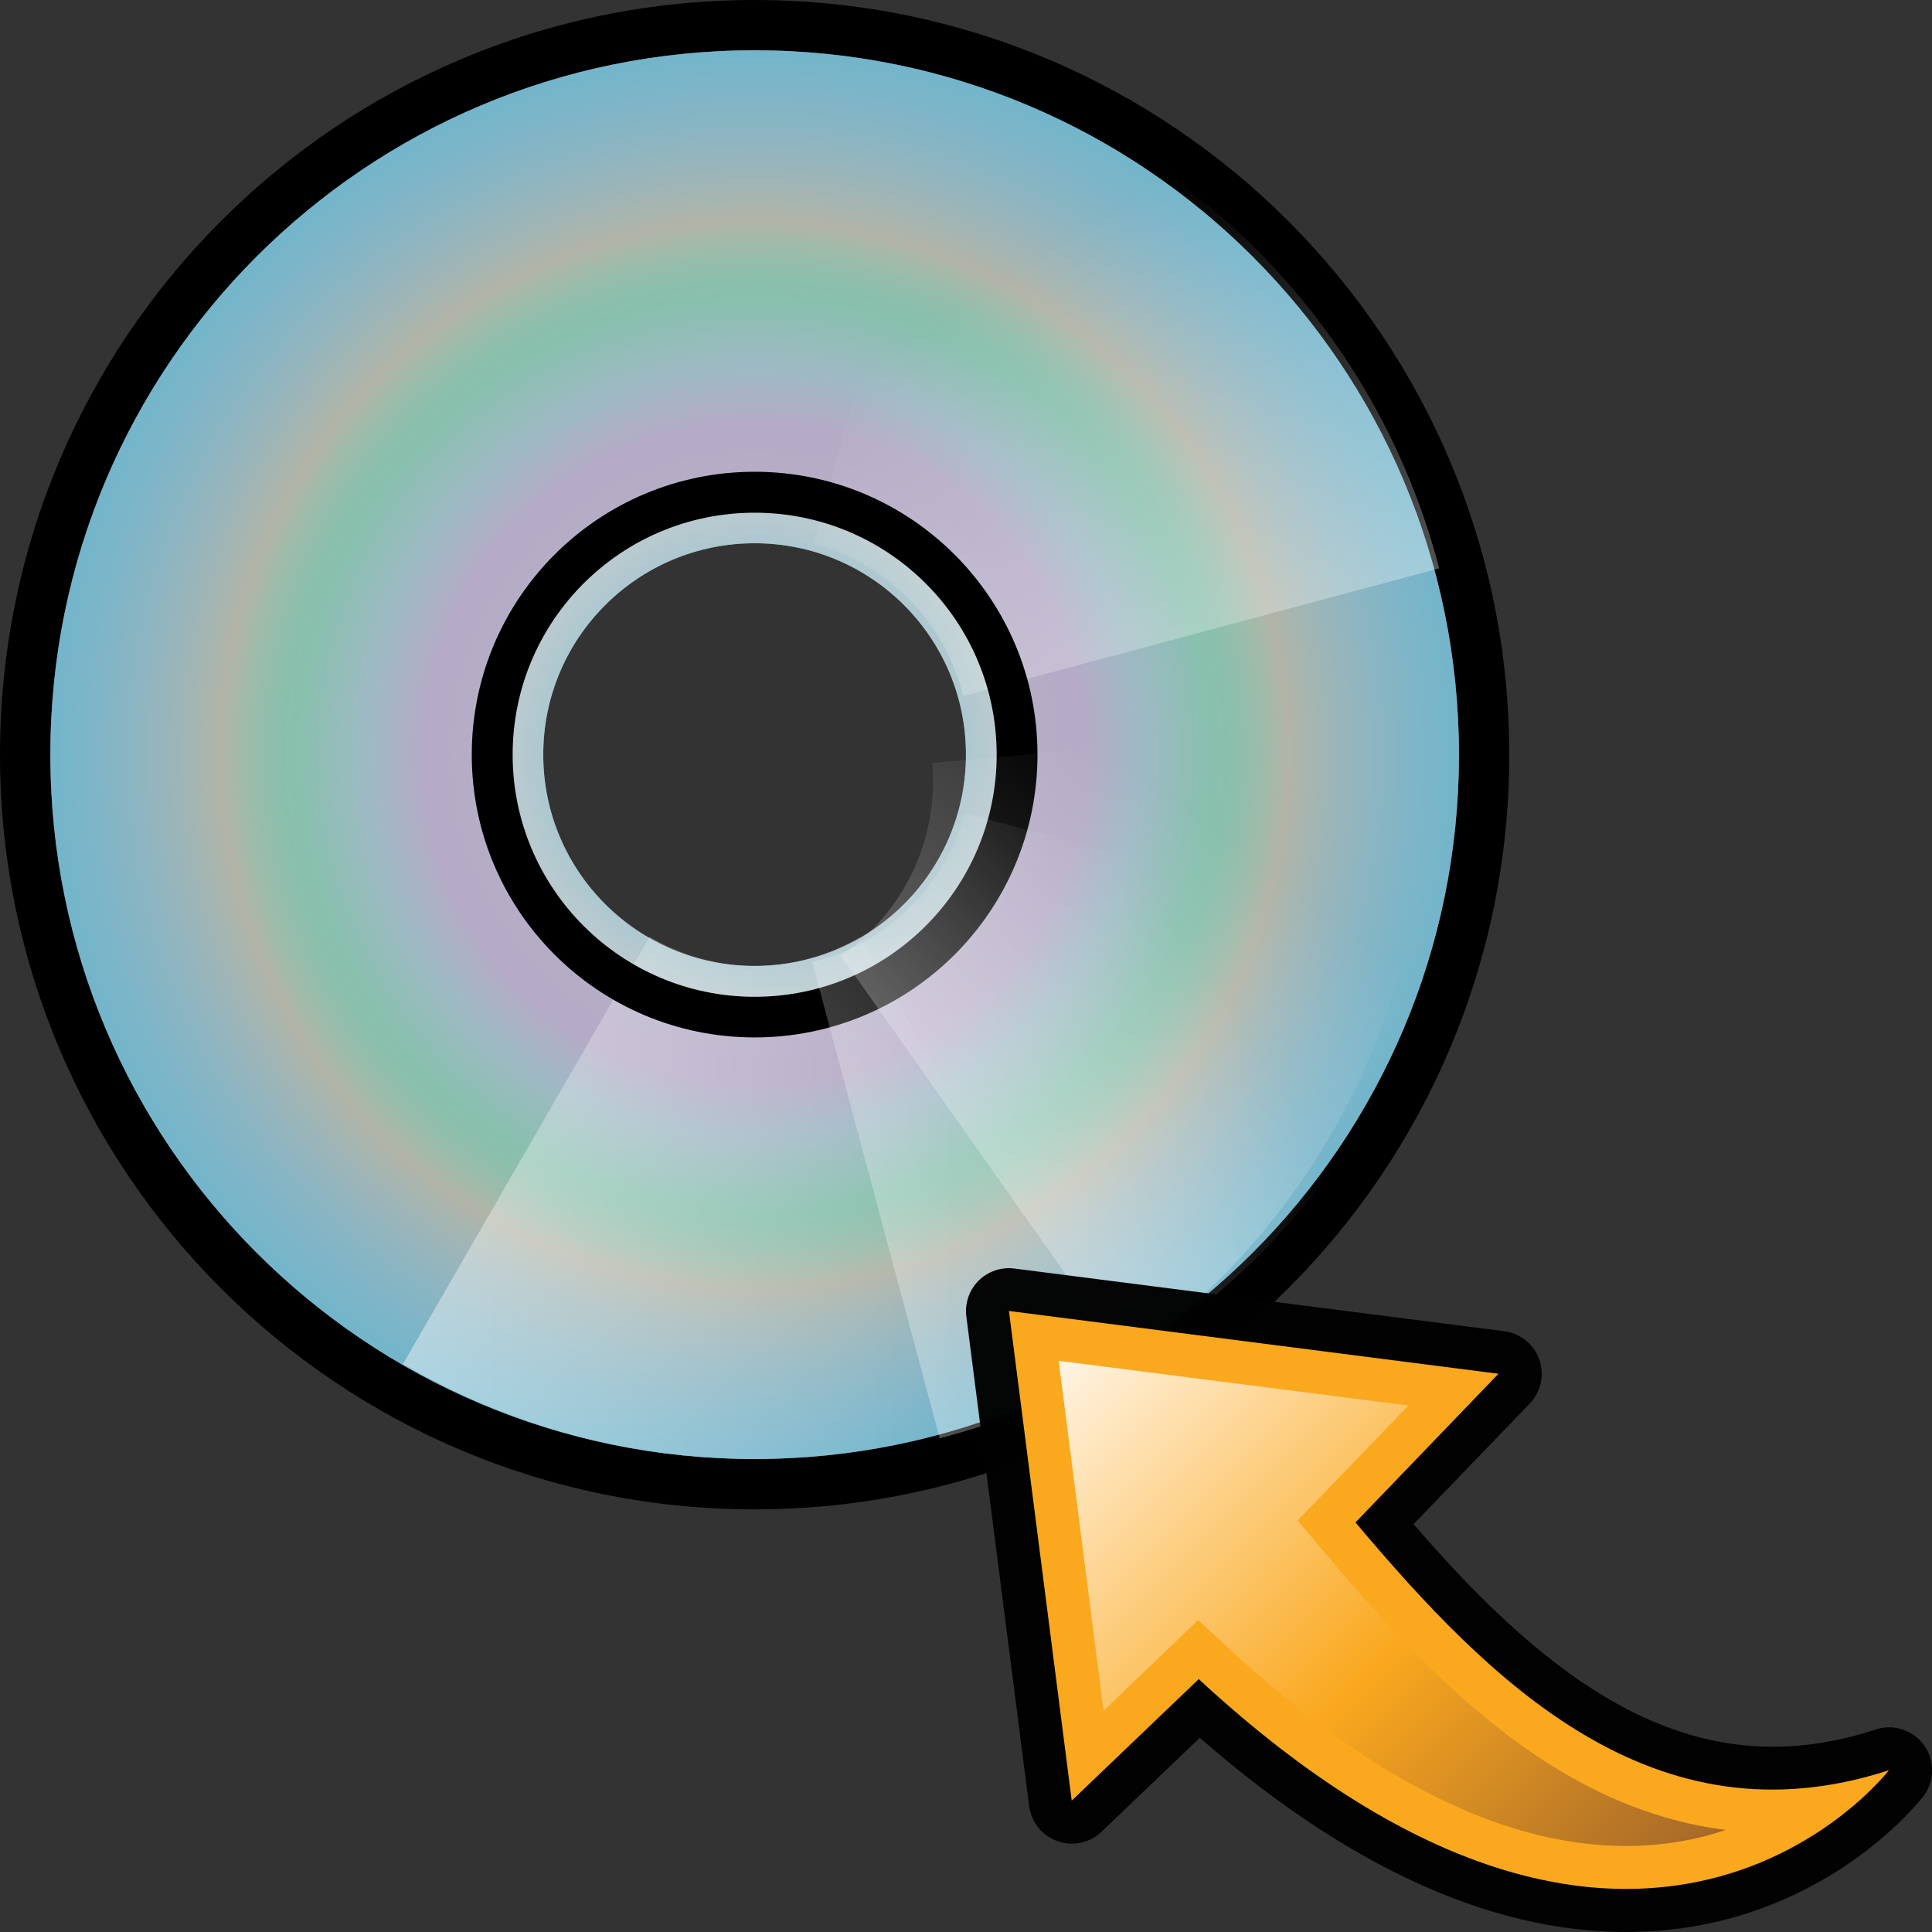 <?xml version="1.0" encoding="utf-8"?>
<!-- Generator: Adobe Illustrator 14.0.0, SVG Export Plug-In . SVG Version: 6.00 Build 43363)  -->
<!DOCTYPE svg PUBLIC "-//W3C//DTD SVG 1.1//EN" "http://www.w3.org/Graphics/SVG/1.1/DTD/svg11.dtd">
<svg version="1.1" id="Layer_1" xmlns="http://www.w3.org/2000/svg" xmlns:xlink="http://www.w3.org/1999/xlink" x="0px" y="0px"
	 width="32px" height="32px" viewBox="0 0 32 32" enable-background="new 0 0 32 32" xml:space="preserve">
<rect x="0" y="0" width="32" height="32" fill="#333333" stroke="none"/>
<g>
	<path d="M12.497,0C5.595,0,0,5.595,0,12.5S5.595,25,12.497,25c6.906,0,12.501-5.595,12.501-12.5S19.403,0,12.497,0z M12.499,16.25
		c-2.071,0-3.749-1.676-3.749-3.75c0-2.071,1.678-3.749,3.749-3.749c2.072,0,3.75,1.677,3.75,3.749S14.571,16.25,12.499,16.25z"/>
	<path fill="#BCBEC0" d="M12.497,0.833C6.055,0.833,0.834,6.055,0.834,12.5c0,6.443,5.221,11.666,11.663,11.666
		c6.444,0,11.668-5.223,11.668-11.666C24.165,6.055,18.941,0.833,12.497,0.833z M12.499,15.999c-1.934,0-3.501-1.564-3.501-3.5
		c0-1.934,1.567-3.501,3.501-3.501c1.934,0,3.5,1.567,3.5,3.501C16,14.435,14.433,15.999,12.499,15.999z"/>
	
		<radialGradient id="SVGID_1_" cx="575.94" cy="822.539" r="16.442" gradientTransform="matrix(1 0 0 1 -563.441 -810.039)" gradientUnits="userSpaceOnUse">
		<stop  offset="0" style="stop-color:#03ADDB"/>
		<stop  offset="0.248" style="stop-color:#BAD4DB"/>
		<stop  offset="0.254" style="stop-color:#B7C4D6"/>
		<stop  offset="0.261" style="stop-color:#B4B5D2"/>
		<stop  offset="0.269" style="stop-color:#B2A9CD"/>
		<stop  offset="0.279" style="stop-color:#B0A0CB"/>
		<stop  offset="0.294" style="stop-color:#AF9CCA"/>
		<stop  offset="0.333" style="stop-color:#AF9ACA"/>
		<stop  offset="0.388" style="stop-color:#87B4C7"/>
		<stop  offset="0.461" style="stop-color:#5DC19D"/>
		<stop  offset="0.48" style="stop-color:#64BF9C"/>
		<stop  offset="0.498" style="stop-color:#74BB9A"/>
		<stop  offset="0.516" style="stop-color:#8AB697"/>
		<stop  offset="0.534" style="stop-color:#A4AD93"/>
		<stop  offset="0.537" style="stop-color:#A9AB92"/>
		<stop  offset="0.553" style="stop-color:#9AAC9D"/>
		<stop  offset="0.585" style="stop-color:#81ACB1"/>
		<stop  offset="0.622" style="stop-color:#67ADC0"/>
		<stop  offset="0.665" style="stop-color:#4DADCC"/>
		<stop  offset="0.718" style="stop-color:#32ADD4"/>
		<stop  offset="0.793" style="stop-color:#15ADD9"/>
		<stop  offset="1" style="stop-color:#03ADDB"/>
	</radialGradient>
	<path opacity="0.55" fill="url(#SVGID_1_)" enable-background="new    " d="M12.497,0.833C6.055,0.833,0.834,6.055,0.834,12.5
		c0,6.443,5.221,11.666,11.663,11.666c6.444,0,11.668-5.223,11.668-11.666C24.165,6.055,18.941,0.833,12.497,0.833z M12.499,15.999
		c-1.934,0-3.501-1.567-3.501-3.5c0-1.934,1.567-3.501,3.501-3.501c1.934,0,3.5,1.567,3.5,3.501
		C16,14.431,14.433,15.999,12.499,15.999z"/>
	
		<linearGradient id="SVGID_2_" gradientUnits="userSpaceOnUse" x1="569.865" y1="829.846" x2="579.277" y2="829.894" gradientTransform="matrix(1 0 0 1 -563.441 -810.039)">
		<stop  offset="0" style="stop-color:#FFFFFF"/>
		<stop  offset="1" style="stop-color:#FFFFFF;stop-opacity:0"/>
	</linearGradient>
	<path opacity="0.44" fill="url(#SVGID_2_)" enable-background="new    " d="M12.499,24.166c2.127,0,4.113-0.577,5.829-1.572
		l-4.086-7.077c-0.513,0.299-1.103,0.482-1.741,0.482c-0.637,0-1.228-0.183-1.742-0.482l-4.085,7.077
		C8.387,23.588,10.371,24.166,12.499,24.166z"/>
	
		<linearGradient id="SVGID_3_" gradientUnits="userSpaceOnUse" x1="585.697" y1="824.209" x2="579.621" y2="814.897" gradientTransform="matrix(1 0 0 1 -563.441 -810.039)">
		<stop  offset="0" style="stop-color:#FFFFFF"/>
		<stop  offset="1" style="stop-color:#FFFFFF;stop-opacity:0"/>
	</linearGradient>
	<path opacity="0.44" fill="url(#SVGID_3_)" enable-background="new    " d="M15.6,1.112l-2.115,7.892
		c1.217,0.333,2.166,1.297,2.468,2.524l7.885-2.114C22.785,5.375,19.627,2.197,15.6,1.112z"/>
	<path d="M12.499,7.814c-2.588,0-4.685,2.096-4.685,4.685c0,2.588,2.096,4.684,4.685,4.684s4.685-2.096,4.685-4.684
		C17.184,9.913,15.087,7.814,12.499,7.814z M12.499,16.51c-2.214,0-4.008-1.798-4.008-4.01c0-2.216,1.793-4.008,4.008-4.008
		c2.215,0,4.009,1.792,4.009,4.008C16.508,14.712,14.714,16.51,12.499,16.51z"/>
	
		<linearGradient id="SVGID_4_" gradientUnits="userSpaceOnUse" x1="831.773" y1="-516.514" x2="825.695" y2="-525.829" gradientTransform="matrix(-4.371139e-008 1 -1 -4.371139e-008 -505.705 -809.532)">
		<stop  offset="0" style="stop-color:#FFFFFF"/>
		<stop  offset="1" style="stop-color:#FFFFFF;stop-opacity:0"/>
	</linearGradient>
	<path opacity="0.44" fill="url(#SVGID_4_)" enable-background="new    " d="M23.872,15.583l-7.895-2.114
		c-0.332,1.216-1.296,2.165-2.524,2.468l2.112,7.886C19.605,22.769,22.785,19.611,23.872,15.583z"/>
	
		<linearGradient id="SVGID_5_" gradientUnits="userSpaceOnUse" x1="967.721" y1="-210.769" x2="961.643" y2="-220.084" gradientTransform="matrix(0.345 0.938 -0.938 0.345 -518.412 -812.656)">
		<stop  offset="0" style="stop-color:#FFFFFF"/>
		<stop  offset="1" style="stop-color:#FFFFFF;stop-opacity:0"/>
	</linearGradient>
	<path opacity="0.44" fill="url(#SVGID_5_)" enable-background="new    " d="M23.579,11.895l-8.138,0.743
		c0.11,1.257-0.468,2.48-1.515,3.189l4.708,6.672C22.059,20.112,23.953,16.05,23.579,11.895z"/>
</g>
<g>
	<g id="g2990">
		<path id="path4235_36_" opacity="0.98" fill="#020202" enable-background="new    " d="M25.326,22.25
			c-0.11-0.108-0.253-0.183-0.414-0.201l-8.11-1.038c-0.218-0.028-0.437,0.045-0.595,0.202c-0.155,0.157-0.23,0.377-0.201,0.594
			l1.04,8.108c0.021,0.159,0.095,0.303,0.202,0.412c0.076,0.075,0.165,0.132,0.268,0.169c0.252,0.09,0.535,0.029,0.728-0.156
			l1.628-1.556c2.664,2.322,5.228,3.394,7.634,3.192c2.793-0.236,4.285-2.139,4.349-2.221c0.188-0.245,0.196-0.588,0.017-0.844
			c-0.025-0.033-0.052-0.063-0.078-0.092c-0.188-0.188-0.467-0.259-0.724-0.173c-2.269,0.737-4.286,0.06-6.543-2.197
			c-0.347-0.346-0.703-0.729-1.114-1.204l1.923-1.997c0.188-0.194,0.249-0.477,0.159-0.731
			C25.459,22.415,25.399,22.325,25.326,22.25L25.326,22.25z"/>
		<path id="path7827_71_" fill="#FAA81E" d="M16.711,21.714l1.04,8.11l2.104-2.013c7.359,6.813,11.432,1.509,11.432,1.509
			c-3.896,1.271-6.612-1.462-8.836-4.104l2.368-2.462L16.711,21.714L16.711,21.714z"/>
		
			<linearGradient id="path4246_1_" gradientUnits="userSpaceOnUse" x1="-785.949" y1="332.647" x2="-772.642" y2="332.647" gradientTransform="matrix(0.707 0.707 -0.707 0.707 808.493 343.07)">
			<stop  offset="0" style="stop-color:#FFF3E1"/>
			<stop  offset="0.539" style="stop-color:#FAA81E"/>
			<stop  offset="1" style="stop-color:#A46729"/>
		</linearGradient>
		<path id="path4246_34_" fill="url(#path4246_1_)" d="M23.327,23.28l-5.792-0.741l0.743,5.797l1.567-1.501l0.491,0.453
			c2.526,2.341,4.889,3.439,7.02,3.271c0.454-0.036,0.864-0.126,1.228-0.25c-2.198-0.271-3.879-1.666-5.065-2.852
			c-0.489-0.488-0.988-1.038-1.613-1.782l-0.412-0.49L23.327,23.28z"/>
	</g>
</g>
</svg>

